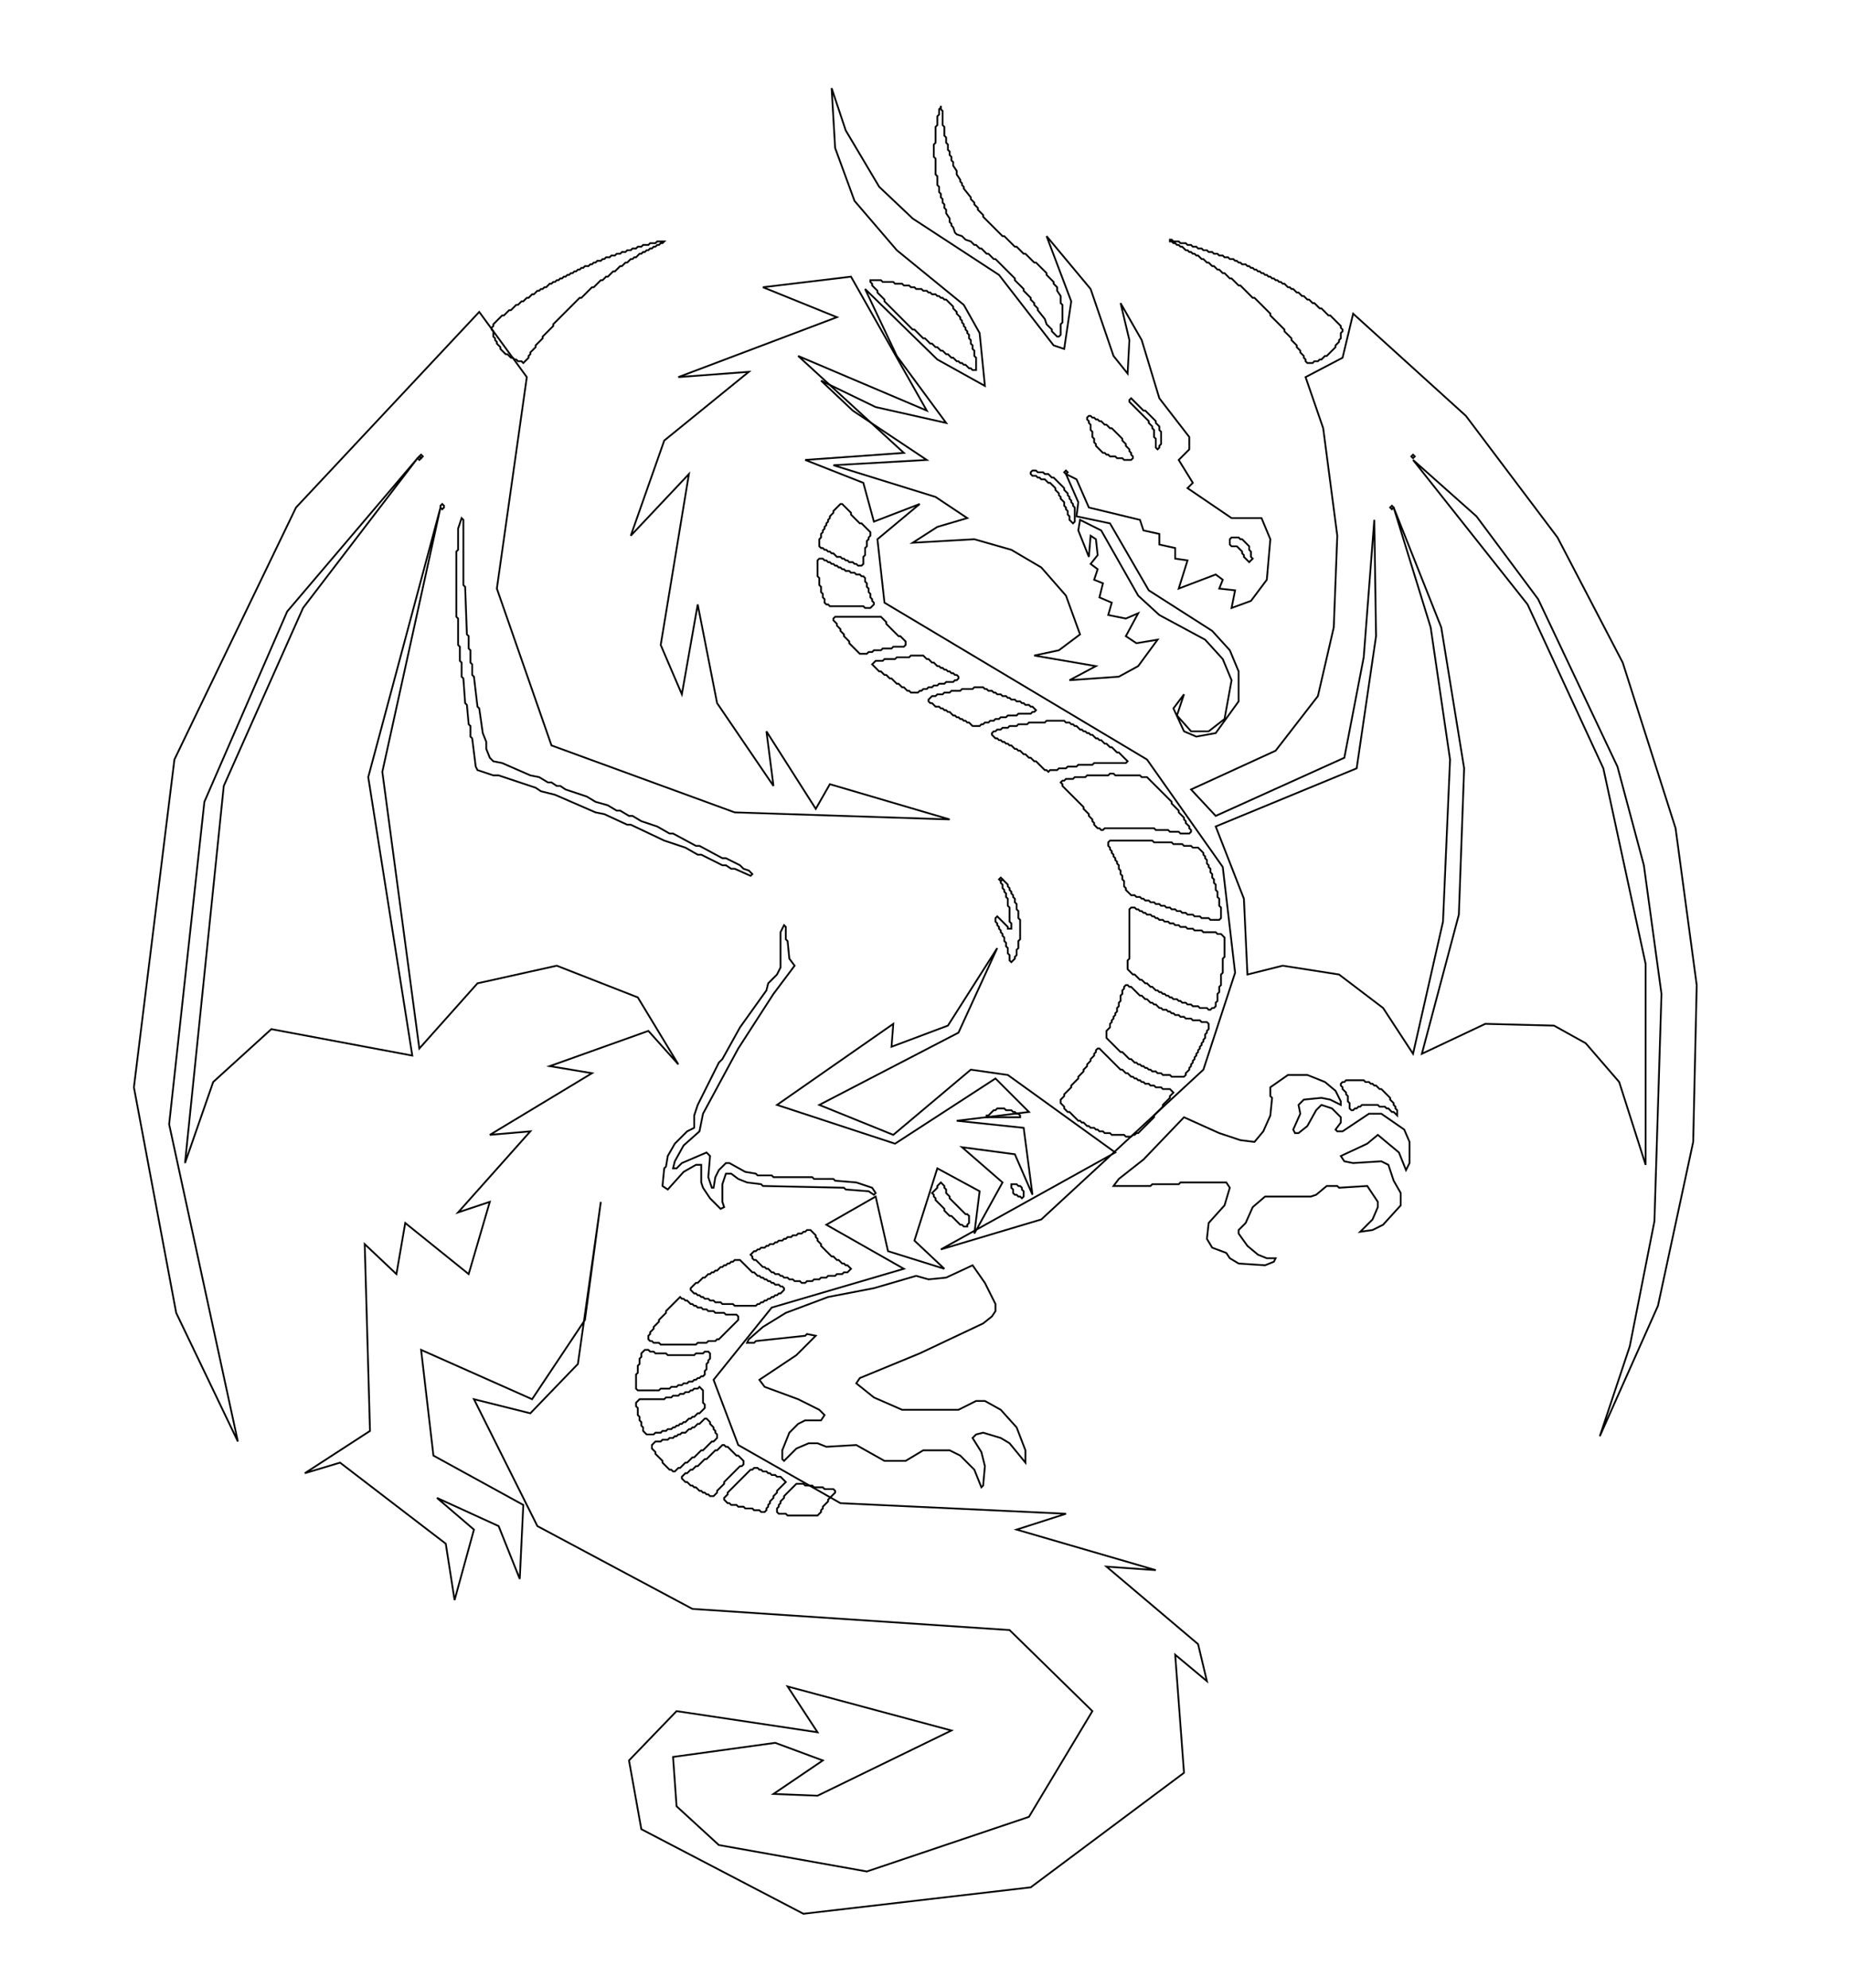 <?xml version="1.0" encoding="utf-8" ?>
<svg baseProfile="tiny" height="1128px" version="1.2" viewBox="0.0,0.0,1050.0,1128.0" width="1050px" xmlns="http://www.w3.org/2000/svg" xmlns:ev="http://www.w3.org/2001/xml-events" xmlns:xlink="http://www.w3.org/1999/xlink"><defs /><path d="M441,858 L441,856 L442,855 L442,854 L443,853 L443,852 L445,850 L445,849 L452,842 L456,842 L457,843 L461,843 L462,844 L467,844 L468,845 L473,845 L474,846 L474,847 L470,851 L470,852 L467,855 L467,856 L466,857 L466,858 L464,860 L447,860 L446,859 L442,859 Z" fill="none" stroke="black" stroke-width="1" /><path d="M428,833 L430,833 L431,834 L432,834 L433,835 L435,835 L436,836 L437,836 L438,837 L440,837 L441,838 L443,838 L446,841 L441,846 L441,847 L439,849 L439,850 L437,852 L437,853 L436,854 L436,855 L435,856 L435,857 L434,858 L432,858 L431,857 L428,857 L427,856 L423,856 L422,855 L419,855 L418,854 L415,854 L414,853 L413,853 L411,851 L411,850 L413,848 L413,847 L426,834 L427,834 Z" fill="none" stroke="black" stroke-width="1" /><path d="M411,820 L412,821 L413,821 L418,826 L419,826 L422,829 L422,831 L421,832 L420,832 L411,841 L411,842 L407,846 L407,847 L405,849 L403,849 L402,848 L401,848 L400,847 L399,847 L398,846 L397,846 L395,844 L394,844 L393,843 L392,843 L390,841 L389,841 L387,839 L387,838 L389,836 L390,836 L392,834 L393,834 L395,832 L396,832 L400,828 L401,828 L406,823 L407,823 L410,820 Z" fill="none" stroke="black" stroke-width="1" /><path d="M401,805 L403,807 L403,808 L405,810 L405,811 L406,812 L406,813 L407,814 L407,816 L405,818 L404,818 L399,823 L398,823 L394,827 L393,827 L390,830 L389,830 L386,833 L385,833 L383,835 L382,835 L381,834 L380,834 L376,830 L376,829 L372,825 L372,824 L370,822 L370,820 L372,818 L375,818 L376,817 L379,817 L380,816 L382,816 L383,815 L384,815 L385,814 L386,814 L387,813 L389,813 L391,811 L392,811 L393,810 L394,810 L396,808 L397,808 L400,805 Z" fill="none" stroke="black" stroke-width="1" /><path d="M399,789 L399,796 L400,797 L400,799 L397,802 L396,802 L394,804 L393,804 L392,805 L391,805 L389,807 L388,807 L387,808 L386,808 L385,809 L384,809 L383,810 L382,810 L381,811 L379,811 L378,812 L376,812 L375,813 L372,813 L371,814 L367,814 L365,812 L365,810 L364,809 L364,807 L363,806 L363,804 L362,803 L362,799 L361,798 L361,796 L363,794 L377,794 L378,793 L381,793 L382,792 L385,792 L386,791 L388,791 L389,790 L391,790 L392,789 L393,789 L394,788 L396,788 L397,787 Z" fill="none" stroke="black" stroke-width="1" /><path d="M361,788 L361,780 L362,779 L362,775 L363,774 L363,771 L364,770 L364,768 L366,766 L368,766 L369,767 L371,767 L372,768 L378,768 L379,769 L394,769 L395,768 L399,768 L400,767 L402,767 L403,768 L403,771 L402,772 L402,773 L401,774 L401,777 L400,778 L400,780 L399,781 L398,781 L397,782 L396,782 L395,783 L394,783 L393,784 L391,784 L390,785 L388,785 L387,786 L385,786 L384,787 L381,787 L380,788 L375,788 L374,789 L362,789 Z" fill="none" stroke="black" stroke-width="1" /><path d="M368,760 L368,758 L369,757 L369,756 L371,754 L371,753 L374,750 L374,749 L378,745 L378,744 L386,736 L387,737 L388,737 L389,738 L390,738 L392,740 L393,740 L394,741 L395,741 L396,742 L398,742 L399,743 L401,743 L402,744 L405,744 L406,745 L411,745 L412,746 L418,746 L419,747 L419,749 L408,760 L407,760 L406,761 L402,761 L401,762 L396,762 L395,763 L375,763 L374,762 L371,762 L370,761 L369,761 Z" fill="none" stroke="black" stroke-width="1" /><path d="M552,718 L537,725 L527,726 L520,724 L496,731 L470,736 L446,745 L433,753 L425,760 L424,762 L428,762 L429,761 L457,758 L458,757 L463,758 L452,769 L431,783 L434,787 L453,794 L465,800 L468,803 L466,806 L457,806 L453,808 L448,813 L444,823 L444,828 L445,829 L452,822 L459,819 L464,819 L469,821 L486,820 L502,829 L514,829 L524,823 L539,823 L545,826 L553,834 L557,844 L558,843 L559,832 L557,824 L552,816 L554,814 L558,813 L568,816 L573,819 L582,830 L582,823 L577,810 L568,800 L559,795 L554,795 L544,800 L512,800 L496,793 L486,785 L488,782 L522,768 L558,751 L563,747 L565,744 L565,740 L559,728 Z" fill="none" stroke="black" stroke-width="1" /><path d="M392,731 L395,728 L396,728 L399,725 L400,725 L402,723 L403,723 L404,722 L405,722 L406,721 L407,721 L409,719 L410,719 L411,718 L412,718 L413,717 L414,717 L415,716 L416,716 L417,715 L420,715 L427,722 L428,722 L430,724 L431,724 L432,725 L433,725 L434,726 L435,726 L436,727 L437,727 L438,728 L439,728 L440,729 L442,729 L443,730 L444,730 L445,731 L445,732 L443,734 L442,734 L441,735 L440,735 L439,736 L438,736 L437,737 L436,737 L435,738 L434,738 L433,739 L432,739 L431,740 L430,740 L429,741 L417,741 L416,740 L410,740 L409,739 L406,739 L405,738 L403,738 L402,737 L400,737 L399,736 L398,736 L397,735 L396,735 L395,734 L394,734 L392,732 Z" fill="none" stroke="black" stroke-width="1" /><path d="M483,720 L481,722 L479,722 L478,723 L475,723 L474,724 L470,724 L469,725 L466,725 L465,726 L462,726 L461,727 L458,727 L457,728 L455,728 L454,727 L451,727 L450,726 L448,726 L447,725 L445,725 L444,724 L443,724 L442,723 L440,723 L439,722 L438,722 L436,720 L435,720 L434,719 L433,719 L429,715 L428,715 L427,714 L427,713 L426,712 L428,710 L429,710 L430,709 L431,709 L432,708 L434,708 L435,707 L436,707 L437,706 L439,706 L440,705 L441,705 L442,704 L444,704 L445,703 L446,703 L447,702 L449,702 L450,701 L452,701 L453,700 L455,700 L456,699 L457,699 L458,698 L460,698 L463,701 L463,702 L464,703 L464,704 L466,706 L466,707 L472,713 L473,713 L475,715 L476,715 L478,717 L479,717 L480,718 L481,718 Z" fill="none" stroke="black" stroke-width="1" /><path d="M574,672 L574,674 L575,675 L575,677 L576,678 L577,678 L578,679 L579,679 L580,680 L581,679 L581,676 L580,675 L580,674 L579,673 L578,673 L577,672 Z" fill="none" stroke="black" stroke-width="1" /><path d="M534,671 L532,673 L532,674 L529,677 L530,678 L530,679 L531,680 L531,681 L536,686 L536,687 L539,690 L540,690 L545,695 L546,695 L547,696 L549,696 L549,695 L550,694 L550,690 L549,689 L548,689 L539,680 L539,679 L537,677 L537,675 L536,674 L536,673 Z" fill="none" stroke="black" stroke-width="1" /><path d="M560,633 L560,634 L579,634 L579,633 L578,632 L577,632 L576,631 L575,631 L574,630 L571,630 L570,629 L566,629 L565,630 L564,630 L561,633 Z" fill="none" stroke="black" stroke-width="1" /><path d="M761,615 L761,616 L762,617 L762,618 L764,620 L764,621 L765,622 L765,625 L766,626 L766,629 L767,630 L768,630 L769,629 L770,629 L771,628 L772,628 L773,627 L782,627 L783,628 L786,628 L787,629 L788,629 L790,631 L791,631 L793,633 L793,630 L792,629 L792,628 L791,627 L791,626 L789,624 L789,623 L784,618 L783,618 L781,616 L780,616 L779,615 L778,615 L777,614 L775,614 L774,613 L764,613 L763,614 L762,614 Z" fill="none" stroke="black" stroke-width="1" /><path d="M800,648 L797,641 L784,632 L777,632 L762,642 L759,642 L758,641 L761,637 L761,634 L756,629 L750,627 L747,630 L742,639 L737,643 L735,643 L734,641 L738,632 L737,627 L740,624 L750,623 L755,624 L761,627 L761,625 L758,619 L752,614 L742,610 L731,610 L721,617 L721,622 L722,623 L721,633 L717,642 L712,648 L704,647 L692,643 L672,634 L649,658 L635,669 L632,673 L653,673 L654,672 L669,672 L670,671 L696,671 L698,674 L695,684 L686,694 L685,703 L688,708 L696,711 L698,714 L703,717 L718,718 L723,716 L724,714 L719,714 L714,712 L708,707 L703,700 L703,698 L707,694 L711,685 L718,679 L744,679 L747,678 L753,673 L759,673 L760,674 L776,673 L782,682 L782,685 L779,692 L772,699 L779,698 L785,695 L795,684 L795,677 L791,670 L788,661 L784,659 L768,660 L763,659 L761,656 L776,649 L782,644 L794,654 L798,664 L800,660 Z" fill="none" stroke="black" stroke-width="1" /><path d="M623,595 L624,595 L636,607 L637,607 L639,609 L640,609 L642,611 L643,611 L644,612 L645,612 L646,613 L647,613 L648,614 L649,614 L650,615 L652,615 L653,616 L655,616 L656,617 L659,617 L660,618 L664,618 L666,620 L664,622 L664,623 L660,627 L660,628 L655,633 L655,634 L646,643 L645,643 L644,644 L643,644 L642,645 L639,645 L638,644 L631,644 L630,643 L627,643 L626,642 L624,642 L623,641 L622,641 L621,640 L619,640 L618,639 L617,639 L615,637 L614,637 L613,636 L612,636 L607,631 L606,631 L604,629 L604,628 L602,626 L602,624 L604,622 L604,621 L608,617 L608,616 L612,612 L612,611 L615,608 L615,607 L617,605 L617,604 L619,602 L619,601 L621,599 L621,598 L622,597 L622,596 Z" fill="none" stroke="black" stroke-width="1" /><path d="M639,559 L640,559 L641,560 L642,560 L647,565 L648,565 L650,567 L651,567 L653,569 L654,569 L655,570 L656,570 L658,572 L659,572 L660,573 L662,573 L663,574 L664,574 L665,575 L666,575 L667,576 L669,576 L670,577 L672,577 L673,578 L676,578 L677,579 L681,579 L682,580 L685,580 L686,581 L686,584 L685,585 L685,586 L684,587 L684,589 L683,590 L683,591 L682,592 L682,593 L681,594 L681,595 L680,596 L680,597 L679,598 L679,599 L678,600 L678,601 L677,602 L677,603 L676,604 L676,605 L675,606 L675,607 L673,609 L673,610 L672,611 L665,611 L664,610 L660,610 L659,609 L657,609 L656,608 L654,608 L653,607 L652,607 L651,606 L650,606 L649,605 L648,605 L647,604 L646,604 L645,603 L644,603 L642,601 L641,601 L637,597 L636,597 L628,589 L628,585 L630,583 L630,581 L631,580 L631,579 L632,578 L632,577 L633,576 L633,575 L634,574 L634,572 L635,571 L635,569 L636,568 L636,565 L637,564 L637,562 L638,561 L638,560 Z" fill="none" stroke="black" stroke-width="1" /><path d="M445,525 L446,526 L446,533 L447,534 L448,544 L451,548 L439,564 L419,595 L399,632 L397,642 L388,650 L383,659 L382,663 L384,663 L387,660 L401,654 L403,656 L402,668 L404,674 L405,674 L406,668 L408,664 L412,660 L414,660 L423,665 L429,666 L430,667 L438,667 L439,668 L461,668 L462,669 L473,669 L474,670 L486,671 L495,674 L497,677 L496,678 L493,676 L480,675 L479,674 L433,673 L432,672 L424,671 L419,669 L415,666 L412,666 L410,672 L410,682 L411,685 L409,686 L403,680 L399,674 L398,671 L398,661 L395,661 L388,665 L379,675 L376,673 L377,663 L378,662 L379,656 L383,649 L390,642 L394,640 L394,633 L396,627 L408,603 L410,601 L420,583 L435,562 L436,558 L441,553 L443,549 L443,529 Z" fill="none" stroke="black" stroke-width="1" /><path d="M642,515 L644,515 L645,516 L646,516 L647,517 L648,517 L649,518 L650,518 L651,519 L653,519 L654,520 L655,520 L656,521 L657,521 L658,522 L660,522 L661,523 L663,523 L664,524 L666,524 L667,525 L669,525 L670,526 L673,526 L674,527 L677,527 L678,528 L682,528 L683,529 L690,529 L691,530 L693,530 L695,532 L695,543 L694,544 L694,552 L693,553 L693,559 L692,560 L692,563 L691,564 L691,568 L690,569 L690,571 L689,572 L688,572 L687,573 L686,573 L685,572 L681,572 L680,571 L677,571 L676,570 L674,570 L673,569 L671,569 L670,568 L669,568 L668,567 L666,567 L665,566 L664,566 L663,565 L662,565 L661,564 L660,564 L659,563 L658,563 L657,562 L656,562 L654,560 L653,560 L651,558 L650,558 L648,556 L647,556 L644,553 L643,553 L640,550 L640,545 L641,544 L641,516 Z" fill="none" stroke="black" stroke-width="1" /><path d="M569,499 L572,502 L572,503 L573,504 L573,505 L574,506 L574,507 L575,508 L575,509 L576,510 L576,512 L577,513 L577,516 L578,517 L578,521 L579,522 L579,533 L578,534 L578,538 L577,539 L577,542 L576,543 L576,544 L574,546 L573,545 L573,542 L572,541 L572,538 L571,537 L571,535 L570,534 L570,532 L569,531 L569,530 L568,529 L568,528 L567,527 L567,526 L566,525 L566,524 L565,523 L565,521 L566,520 L572,526 L572,527 L574,527 L574,524 L573,523 L573,515 L572,514 L572,510 L571,509 L571,507 L570,506 L570,505 L569,504 L569,502 L568,501 L568,500 Z" fill="none" stroke="black" stroke-width="1" /><path d="M567,499 L568,498 L569,499 L568,500 Z" fill="none" stroke="black" stroke-width="1" /><path d="M629,478 L630,477 L654,477 L655,478 L665,478 L666,479 L671,479 L672,480 L676,480 L677,481 L680,481 L683,484 L683,485 L684,486 L684,487 L685,488 L685,490 L686,491 L686,492 L687,493 L687,495 L688,496 L688,498 L689,499 L689,501 L690,502 L690,505 L691,506 L691,509 L692,510 L692,514 L693,515 L693,521 L692,522 L687,522 L686,521 L682,521 L681,520 L678,520 L677,519 L674,519 L673,518 L671,518 L670,517 L668,517 L667,516 L665,516 L664,515 L662,515 L661,514 L659,514 L658,513 L656,513 L655,512 L653,512 L652,511 L650,511 L649,510 L648,510 L647,509 L645,509 L644,508 L642,508 L639,505 L639,504 L638,503 L638,500 L637,499 L637,497 L636,496 L636,494 L635,493 L635,491 L634,490 L634,489 L633,488 L633,487 L632,486 L632,485 L631,484 L631,483 L630,482 L630,481 L629,480 Z" fill="none" stroke="black" stroke-width="1" /><path d="M602,444 L603,443 L604,443 L605,442 L609,442 L610,441 L616,441 L617,440 L629,440 L630,439 L632,439 L633,440 L647,440 L648,441 L651,441 L665,455 L665,456 L669,460 L669,461 L672,464 L672,465 L673,466 L673,467 L675,469 L675,470 L676,471 L676,472 L675,473 L670,473 L669,472 L664,472 L663,471 L656,471 L655,470 L627,470 L626,471 L625,471 L624,470 L623,470 L621,468 L621,467 L620,466 L620,465 L618,463 L618,462 L615,459 L615,458 L603,446 L603,445 Z" fill="none" stroke="black" stroke-width="1" /><path d="M563,416 L564,415 L565,415 L566,414 L568,414 L569,413 L572,413 L573,412 L577,412 L578,411 L583,411 L584,410 L593,410 L594,409 L604,409 L605,410 L607,410 L608,411 L609,411 L610,412 L611,412 L613,414 L614,414 L615,415 L616,415 L617,416 L618,416 L619,417 L620,417 L622,419 L623,419 L624,420 L625,420 L627,422 L628,422 L630,424 L631,424 L634,427 L635,427 L640,432 L639,433 L621,433 L620,434 L612,434 L611,435 L606,435 L605,436 L601,436 L600,437 L596,437 L595,438 L594,437 L593,437 L588,432 L587,432 L585,430 L584,430 L582,428 L581,428 L579,426 L578,426 L577,425 L576,425 L574,423 L573,423 L572,422 L571,422 L570,421 L569,421 L568,420 L567,420 L566,419 L565,419 L563,417 Z" fill="none" stroke="black" stroke-width="1" /><path d="M527,397 L529,395 L531,395 L532,394 L535,394 L536,393 L539,393 L540,392 L545,392 L546,391 L552,391 L553,390 L558,390 L559,391 L560,391 L561,392 L563,392 L564,393 L565,393 L566,394 L568,394 L569,395 L571,395 L572,396 L573,396 L574,397 L576,397 L577,398 L579,398 L580,399 L581,399 L582,400 L584,400 L585,401 L586,401 L588,403 L587,404 L586,404 L585,405 L578,405 L577,406 L572,406 L571,407 L568,407 L567,408 L565,408 L564,409 L562,409 L561,410 L559,410 L558,411 L557,411 L556,412 L552,412 L550,410 L549,410 L548,409 L547,409 L546,408 L545,408 L544,407 L543,407 L542,406 L541,406 L539,404 L538,404 L537,403 L536,403 L535,402 L534,402 L533,401 L531,401 L529,399 L528,399 L527,398 Z" fill="none" stroke="black" stroke-width="1" /><path d="M495,377 L497,375 L501,375 L502,374 L508,374 L509,373 L516,373 L517,372 L524,372 L526,374 L527,374 L529,376 L530,376 L532,378 L533,378 L534,379 L535,379 L536,380 L537,380 L538,381 L539,381 L540,382 L541,382 L542,383 L543,383 L544,384 L544,385 L543,386 L542,386 L541,387 L537,387 L536,388 L533,388 L532,389 L530,389 L529,390 L527,390 L526,391 L524,391 L523,392 L522,392 L521,393 L517,393 L516,392 L515,392 L513,390 L512,390 L510,388 L509,388 L506,385 L505,385 L503,383 L502,383 L500,381 L499,381 Z" fill="none" stroke="black" stroke-width="1" /><path d="M473,351 L474,350 L500,350 L503,353 L503,354 L510,361 L511,361 L514,364 L514,366 L513,367 L507,367 L506,368 L501,368 L500,369 L496,369 L495,370 L493,370 L492,371 L488,371 L482,365 L482,364 L479,361 L479,360 L477,358 L477,357 L475,355 L475,354 L473,352 Z" fill="none" stroke="black" stroke-width="1" /><path d="M464,318 L465,317 L467,317 L468,318 L469,318 L470,319 L471,319 L472,320 L473,320 L474,321 L475,321 L476,322 L477,322 L478,323 L479,323 L480,324 L482,324 L483,325 L485,325 L486,326 L488,326 L489,327 L490,327 L491,328 L491,330 L492,331 L492,333 L493,334 L493,336 L494,337 L494,339 L495,340 L495,341 L496,342 L496,343 L494,345 L491,345 L490,344 L471,344 L470,343 L469,343 L468,342 L468,340 L467,339 L467,337 L466,336 L466,333 L465,332 L465,328 L464,327 Z" fill="none" stroke="black" stroke-width="1" /><path d="M698,306 L699,305 L703,305 L704,306 L705,306 L709,310 L709,312 L710,313 L710,316 L711,317 L709,319 L706,316 L706,315 L705,314 L705,313 L702,310 L699,310 L698,309 Z" fill="none" stroke="black" stroke-width="1" /><path d="M262,294 L263,295 L263,332 L264,333 L265,360 L266,361 L266,368 L267,369 L267,376 L268,377 L268,383 L269,384 L271,401 L272,402 L274,416 L276,421 L276,425 L278,430 L280,432 L285,433 L301,440 L306,441 L311,444 L313,444 L316,446 L318,446 L321,448 L333,452 L338,455 L345,457 L350,460 L352,460 L357,463 L359,463 L364,466 L373,469 L380,473 L382,473 L395,480 L397,480 L410,487 L412,487 L420,491 L422,493 L425,494 L427,496 L426,497 L417,493 L415,493 L412,491 L410,491 L398,485 L396,485 L389,481 L377,477 L358,468 L356,468 L343,462 L338,461 L315,451 L307,449 L304,447 L283,440 L280,440 L271,437 L270,435 L268,419 L267,418 L267,412 L266,411 L265,400 L264,399 L263,385 L262,384 L262,376 L261,375 L261,367 L260,366 L260,351 L259,350 L259,313 L260,312 L260,300 Z" fill="none" stroke="black" stroke-width="1" /><path d="M789,288 L790,287 L791,288 L790,289 Z" fill="none" stroke="black" stroke-width="1" /><path d="M477,286 L478,286 L483,291 L483,292 L488,297 L489,297 L494,302 L494,304 L493,305 L493,306 L492,307 L492,310 L491,311 L491,315 L490,316 L490,320 L489,321 L487,321 L486,320 L485,320 L484,319 L482,319 L481,318 L480,318 L479,317 L478,317 L477,316 L475,316 L473,314 L472,314 L471,313 L470,313 L469,312 L468,312 L467,311 L466,311 L465,310 L465,306 L466,305 L466,303 L467,302 L467,301 L468,300 L468,299 L469,298 L469,297 L470,296 L470,295 L471,294 L471,293 L473,291 L473,290 Z" fill="none" stroke="black" stroke-width="1" /><path d="M250,287 L251,286 L252,287 L252,288 L251,289 L250,288 Z" fill="none" stroke="black" stroke-width="1" /><path d="M604,268 L605,267 L606,268 L605,269 Z" fill="none" stroke="black" stroke-width="1" /><path d="M586,267 L588,267 L589,268 L592,268 L593,269 L595,269 L597,271 L598,271 L604,277 L604,278 L606,280 L606,281 L607,282 L607,283 L608,284 L608,285 L609,286 L609,287 L610,288 L610,296 L609,297 L607,295 L607,293 L606,292 L606,290 L605,289 L605,288 L604,287 L604,285 L602,283 L602,282 L601,281 L601,280 L599,278 L599,277 L596,274 L595,274 L593,272 L591,272 L590,271 L589,271 L588,270 L586,270 L585,269 L585,268 Z" fill="none" stroke="black" stroke-width="1" /><path d="M237,260 L238,259 L239,260 L238,261 Z" fill="none" stroke="black" stroke-width="1" /><path d="M801,259 L802,258 L803,259 L802,260 Z" fill="none" stroke="black" stroke-width="1" /><path d="M238,259 L239,258 L240,259 L239,260 Z" fill="none" stroke="black" stroke-width="1" /><path d="M617,237 L618,236 L619,236 L620,237 L621,237 L622,238 L623,238 L624,239 L625,239 L627,241 L628,241 L630,243 L631,243 L637,249 L637,250 L639,252 L639,253 L641,255 L641,256 L642,257 L642,258 L643,259 L643,260 L642,261 L638,261 L637,260 L634,260 L633,259 L630,259 L629,258 L628,258 L627,257 L626,257 L622,253 L622,252 L621,251 L621,249 L620,248 L620,245 L619,244 L619,241 L618,240 L618,239 L617,238 Z" fill="none" stroke="black" stroke-width="1" /><path d="M642,226 L649,233 L650,233 L656,239 L656,240 L658,242 L658,244 L659,245 L659,252 L658,253 L658,254 L657,255 L656,254 L656,249 L655,248 L655,244 L654,243 L654,242 L652,240 L652,239 L641,228 L641,227 Z" fill="none" stroke="black" stroke-width="1" /><path d="M768,178 L762,203 L741,214 L751,243 L759,304 L757,356 L748,395 L724,426 L676,448 L690,463 L763,430 L774,373 L780,295 L781,361 L770,436 L690,469 L706,510 L708,553 L728,548 L760,553 L785,572 L802,598 L819,523 L823,431 L812,356 L791,288 L818,356 L831,436 L828,519 L807,598 L843,581 L882,582 L900,592 L919,614 L934,661 L934,547 L910,436 L867,343 L802,261 L838,293 L873,340 L918,435 L933,491 L943,564 L939,693 L925,764 L908,815 L941,741 L961,648 L963,559 L951,470 L921,376 L884,305 L832,236 Z" fill="none" stroke="black" stroke-width="1" /><path d="M494,159 L494,160 L495,161 L495,162 L498,165 L498,166 L502,170 L502,171 L518,187 L519,187 L524,192 L525,192 L528,195 L529,195 L531,197 L532,197 L534,199 L535,199 L537,201 L538,201 L540,203 L541,203 L543,205 L544,205 L545,206 L546,206 L547,207 L548,207 L550,209 L551,209 L552,210 L554,210 L554,203 L553,202 L553,199 L552,198 L552,196 L551,195 L551,193 L550,192 L550,190 L549,189 L549,188 L548,187 L548,186 L547,185 L547,184 L546,183 L546,182 L545,181 L545,180 L543,178 L543,177 L541,175 L541,174 L537,170 L536,170 L535,169 L534,169 L533,168 L532,168 L531,167 L529,167 L528,166 L527,166 L526,165 L524,165 L523,164 L520,164 L519,163 L517,163 L516,162 L513,162 L512,161 L508,161 L507,160 L501,160 L500,159 Z" fill="none" stroke="black" stroke-width="1" /><path d="M272,177 L168,288 L99,431 L76,617 L100,745 L135,818 L96,638 L116,455 L163,347 L237,260 L172,345 L127,446 L105,660 L121,614 L154,584 L234,599 L209,441 L250,288 L217,438 L238,595 L271,558 L316,548 L362,566 L385,604 L368,585 L312,605 L336,609 L278,644 L301,642 L260,688 L278,682 L266,723 L230,694 L225,723 L207,706 L210,812 L173,836 L193,830 L253,876 L258,908 L269,868 L248,850 L283,866 L295,896 L297,854 L246,826 L239,766 L302,794 L332,749 L341,682 L328,774 L301,802 L269,794 L305,866 L393,913 L573,925 L620,971 L584,1031 L492,1062 L408,1047 L384,1025 L382,997 L440,989 L467,999 L439,1018 L464,1019 L540,982 L447,957 L464,983 L384,971 L357,999 L364,1038 L456,1086 L585,1071 L672,1006 L667,939 L685,954 L680,933 L628,889 L656,891 L577,868 L605,859 L477,853 L419,820 L405,783 L438,742 L513,720 L469,695 L497,679 L504,710 L536,720 L519,704 L532,663 L556,676 L553,700 L569,671 L546,651 L576,655 L586,678 L581,640 L543,636 L584,631 L565,612 L508,649 L441,627 L507,581 L506,594 L538,582 L566,538 L544,586 L465,627 L507,644 L551,607 L572,610 L633,654 L534,709 L591,692 L683,607 L701,552 L694,492 L651,431 L502,342 L498,306 L522,286 L496,296 L490,274 L457,261 L513,257 L453,202 L526,233 L483,157 L433,163 L475,180 L385,214 L425,211 L377,250 L358,304 L391,269 L375,366 L387,394 L396,343 L407,399 L439,446 L435,415 L463,459 L471,445 L539,465 L417,461 L313,423 L282,334 L299,214 Z" fill="none" stroke="black" stroke-width="1" /><path d="M377,137 L373,137 L372,138 L369,138 L368,139 L365,139 L364,140 L362,140 L361,141 L359,141 L358,142 L356,142 L355,143 L353,143 L352,144 L350,144 L349,145 L347,145 L346,146 L344,146 L343,147 L342,147 L341,148 L339,148 L338,149 L337,149 L336,150 L335,150 L334,151 L332,151 L331,152 L330,152 L329,153 L328,153 L327,154 L326,154 L325,155 L324,155 L323,156 L322,156 L321,157 L320,157 L319,158 L318,158 L317,159 L316,159 L315,160 L314,160 L313,161 L312,161 L310,163 L309,163 L308,164 L307,164 L306,165 L305,165 L303,167 L302,167 L300,169 L299,169 L297,171 L296,171 L294,173 L293,173 L290,176 L289,176 L286,179 L285,179 L280,184 L280,185 L279,186 L279,187 L280,188 L280,191 L281,192 L281,193 L282,194 L282,195 L284,197 L284,198 L287,201 L288,201 L290,203 L291,203 L292,204 L293,204 L294,205 L296,205 L297,206 L300,203 L300,202 L301,201 L301,200 L304,197 L304,196 L308,192 L308,191 L314,185 L314,184 L329,169 L330,169 L336,163 L337,163 L341,159 L342,159 L344,157 L345,157 L348,154 L349,154 L352,151 L353,151 L355,149 L356,149 L358,147 L359,147 L360,146 L361,146 L363,144 L364,144 L365,143 L366,143 L367,142 L368,142 L369,141 L370,141 L371,140 L372,140 L373,139 L374,139 L375,138 L376,138 Z" fill="none" stroke="black" stroke-width="1" /><path d="M664,136 L664,137 L665,137 L666,138 L667,138 L668,139 L669,139 L670,140 L671,140 L673,142 L674,142 L675,143 L676,143 L677,144 L678,144 L679,145 L680,145 L682,147 L683,147 L685,149 L686,149 L688,151 L689,151 L691,153 L692,153 L694,155 L695,155 L698,158 L699,158 L703,162 L704,162 L711,169 L712,169 L721,178 L721,179 L729,187 L729,188 L733,192 L733,193 L736,196 L736,197 L738,199 L738,200 L740,202 L740,203 L741,204 L741,205 L742,206 L745,206 L746,205 L748,205 L749,204 L750,204 L752,202 L753,202 L758,197 L758,196 L760,194 L760,193 L761,192 L761,189 L762,188 L762,187 L761,186 L761,185 L755,179 L754,179 L750,175 L749,175 L746,172 L745,172 L743,170 L742,170 L740,168 L739,168 L737,166 L736,166 L734,164 L733,164 L732,163 L731,163 L729,161 L728,161 L727,160 L726,160 L725,159 L724,159 L723,158 L722,158 L721,157 L720,157 L719,156 L718,156 L717,155 L716,155 L715,154 L714,154 L713,153 L712,153 L711,152 L710,152 L709,151 L708,151 L707,150 L705,150 L704,149 L703,149 L702,148 L701,148 L700,147 L698,147 L697,146 L695,146 L694,145 L692,145 L691,144 L689,144 L688,143 L686,143 L685,142 L683,142 L682,141 L680,141 L679,140 L677,140 L676,139 L674,139 L673,138 L670,138 L669,137 L666,137 L665,136 Z" fill="none" stroke="black" stroke-width="1" /><path d="M534,60 L534,61 L533,62 L533,65 L532,66 L532,71 L531,72 L531,81 L530,82 L530,89 L531,90 L531,99 L532,100 L532,105 L533,106 L533,109 L534,110 L534,112 L535,113 L535,115 L536,116 L536,118 L537,119 L537,121 L539,124 L539,126 L540,127 L540,128 L541,129 L542,132 L543,133 L546,134 L548,136 L551,137 L553,139 L554,139 L556,141 L557,141 L560,144 L561,144 L564,147 L565,147 L576,158 L576,159 L581,164 L581,165 L585,169 L585,170 L587,172 L587,173 L589,175 L589,176 L593,181 L594,184 L597,187 L597,188 L600,191 L601,191 L602,190 L602,184 L603,183 L603,173 L602,172 L602,168 L600,165 L600,163 L598,161 L598,160 L594,156 L594,155 L588,149 L587,149 L582,144 L581,144 L577,140 L576,140 L570,134 L569,134 L558,123 L558,122 L555,119 L555,118 L553,116 L553,115 L551,113 L551,112 L547,107 L547,106 L546,105 L546,104 L545,103 L545,102 L543,99 L543,97 L541,94 L541,92 L540,91 L540,89 L539,88 L539,86 L538,85 L538,82 L537,81 L537,78 L536,77 L536,72 L535,71 L535,63 L534,62 Z" fill="none" stroke="black" stroke-width="1" /><path d="M472,50 L474,84 L485,114 L509,142 L547,173 L556,189 L559,219 L532,204 L491,164 L509,202 L537,240 L497,231 L466,216 L484,233 L526,261 L473,264 L531,282 L549,294 L532,299 L518,308 L553,306 L574,312 L591,322 L605,338 L613,360 L601,369 L587,372 L622,378 L607,386 L635,384 L646,378 L657,363 L645,365 L639,361 L646,348 L639,351 L629,349 L631,342 L624,339 L626,331 L621,329 L623,323 L619,320 L623,315 L622,306 L619,304 L618,316 L612,301 L613,295 L625,301 L646,338 L658,349 L684,363 L694,374 L699,386 L695,408 L686,415 L676,415 L668,406 L672,394 L666,402 L672,415 L679,418 L690,416 L703,398 L703,381 L698,369 L688,358 L652,335 L630,297 L611,293 L612,285 L605,269 L611,272 L618,288 L647,295 L649,301 L658,303 L658,309 L667,311 L667,317 L674,318 L669,334 L690,326 L694,329 L692,334 L701,335 L699,345 L710,341 L719,329 L721,306 L716,294 L699,294 L674,277 L677,274 L669,261 L675,255 L675,248 L658,226 L648,193 L636,172 L641,193 L640,212 L632,202 L619,164 L594,134 L608,171 L604,198 L598,196 L567,156 L518,124 L499,106 L480,74 Z" fill="none" stroke="black" stroke-width="1" /></svg>